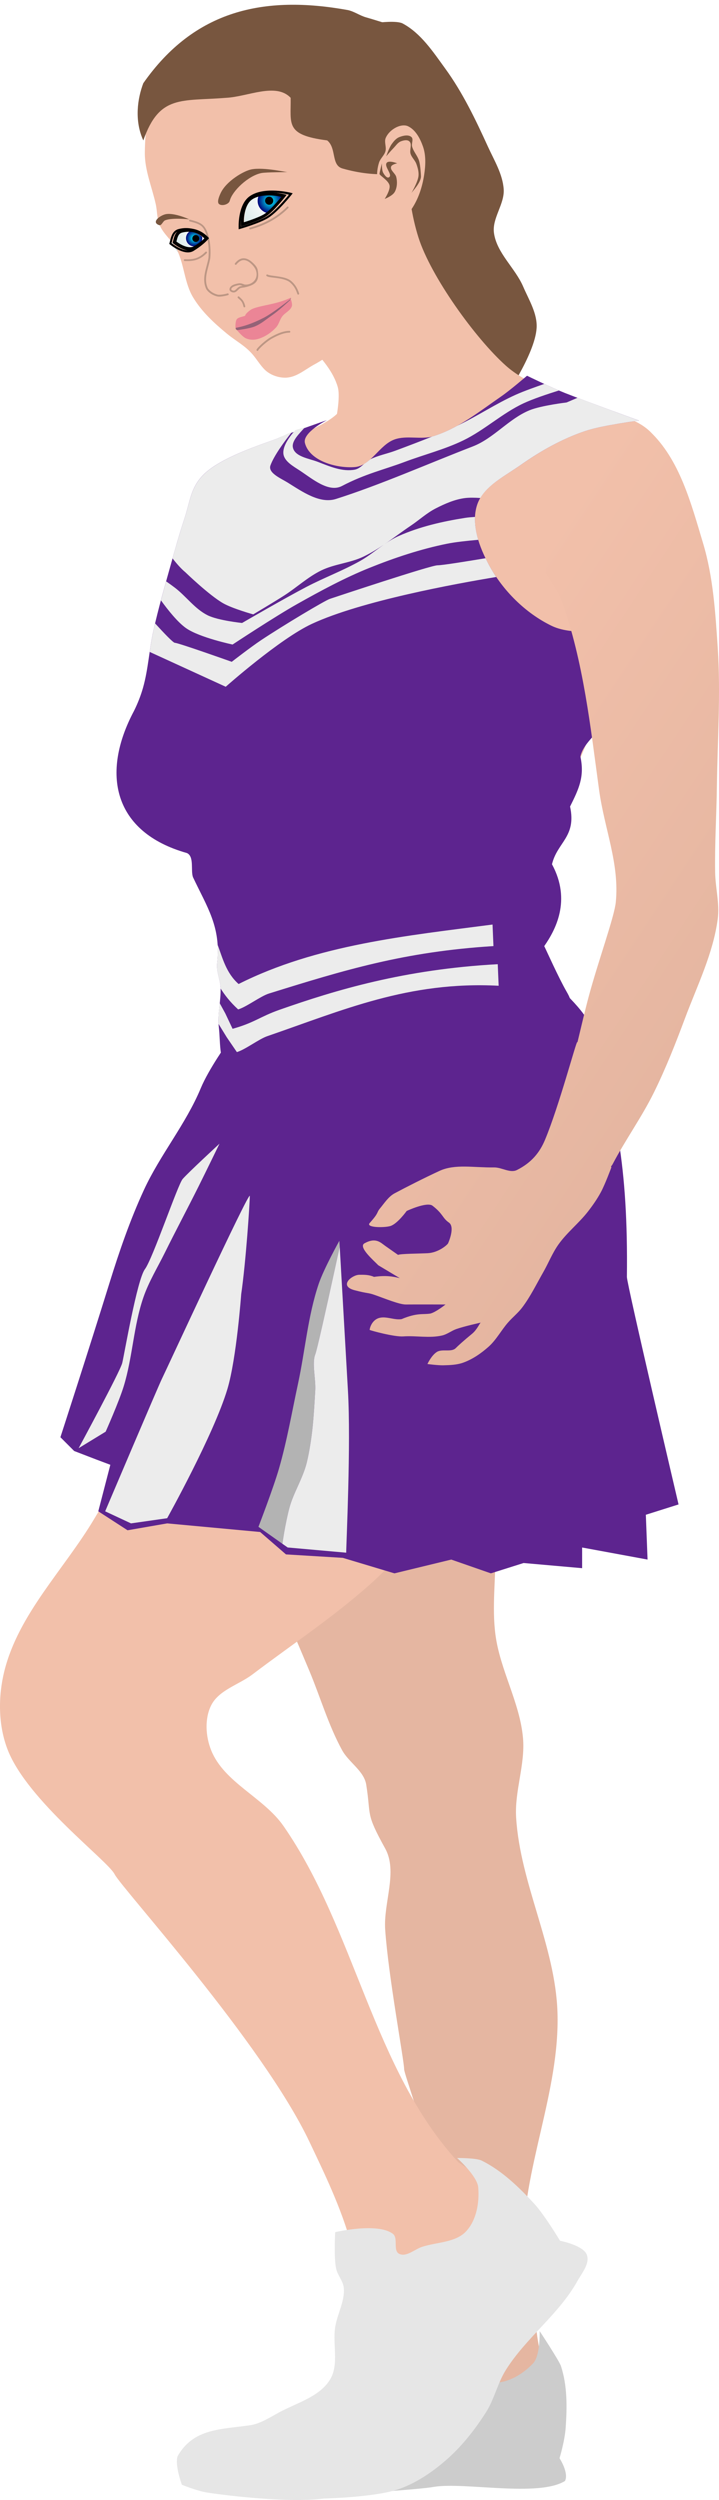 <?xml version="1.0" encoding="UTF-8" standalone="no"?>
<!-- Created with Inkscape (http://www.inkscape.org/) -->

<svg
   xmlns:dc="http://purl.org/dc/elements/1.1/"
   xmlns:cc="http://creativecommons.org/ns#"
   xmlns:rdf="http://www.w3.org/1999/02/22-rdf-syntax-ns#"
   xmlns:svg="http://www.w3.org/2000/svg"
   xmlns="http://www.w3.org/2000/svg"
   xmlns:xlink="http://www.w3.org/1999/xlink"
   xmlns:sodipodi="http://sodipodi.sourceforge.net/DTD/sodipodi-0.dtd"
   xmlns:inkscape="http://www.inkscape.org/namespaces/inkscape"
   width="172.694"
   height="600"
   id="svg2"
   version="1.1"
   inkscape:version="0.47 r22583"
   sodipodi:docname="Cheerleader.svg">
  <defs
     id="defs4">
    <linearGradient
       inkscape:collect="always"
       id="linearGradient5523">
      <stop
         style="stop-color:#f2c0aa;stop-opacity:1;"
         offset="0"
         id="stop5525" />
      <stop
         style="stop-color:#e4b5a0;stop-opacity:1"
         offset="1"
         id="stop5527" />
    </linearGradient>
    <linearGradient
       inkscape:collect="always"
       id="linearGradient4423">
      <stop
         style="stop-color:#cccccc;stop-opacity:1"
         offset="0"
         id="stop4425" />
      <stop
         style="stop-color:#ffffff;stop-opacity:1"
         offset="1"
         id="stop4427" />
    </linearGradient>
    <linearGradient
       id="linearGradient4333"
       inkscape:collect="always">
      <stop
         id="stop4335"
         offset="0"
         style="stop-color:#ffffff;stop-opacity:1" />
      <stop
         id="stop4337"
         offset="1"
         style="stop-color:#d3e6e6;stop-opacity:1" />
    </linearGradient>
    <linearGradient
       inkscape:collect="always"
       id="linearGradient4323">
      <stop
         style="stop-color:#ffffff;stop-opacity:1"
         offset="0"
         id="stop4325" />
      <stop
         style="stop-color:#d3e6e6;stop-opacity:1"
         offset="1"
         id="stop4327" />
    </linearGradient>
    <linearGradient
       id="linearGradient3840">
      <stop
         id="stop3842"
         offset="0"
         style="stop-color:#00ffff;stop-opacity:1" />
      <stop
         id="stop3844"
         offset="1"
         style="stop-color:#00007a;stop-opacity:1" />
    </linearGradient>
    <linearGradient
       id="linearGradient3830">
      <stop
         style="stop-color:#00ffff;stop-opacity:1"
         offset="0"
         id="stop3832" />
      <stop
         style="stop-color:#00007a;stop-opacity:1"
         offset="1"
         id="stop3834" />
    </linearGradient>
    <inkscape:perspective
       sodipodi:type="inkscape:persp3d"
       inkscape:vp_x="0 : 526.18109 : 1"
       inkscape:vp_y="0 : 1000 : 0"
       inkscape:vp_z="744.09448 : 526.18109 : 1"
       inkscape:persp3d-origin="372.04724 : 350.78739 : 1"
       id="perspective10" />
    <inkscape:perspective
       id="perspective2879"
       inkscape:persp3d-origin="0.5 : 0.33333333 : 1"
       inkscape:vp_z="1 : 0.5 : 1"
       inkscape:vp_y="0 : 1000 : 0"
       inkscape:vp_x="0 : 0.5 : 1"
       sodipodi:type="inkscape:persp3d" />
    <inkscape:perspective
       id="perspective2893"
       inkscape:persp3d-origin="0.5 : 0.33333333 : 1"
       inkscape:vp_z="1 : 0.5 : 1"
       inkscape:vp_y="0 : 1000 : 0"
       inkscape:vp_x="0 : 0.5 : 1"
       sodipodi:type="inkscape:persp3d" />
    <inkscape:perspective
       id="perspective2907"
       inkscape:persp3d-origin="0.5 : 0.33333333 : 1"
       inkscape:vp_z="1 : 0.5 : 1"
       inkscape:vp_y="0 : 1000 : 0"
       inkscape:vp_x="0 : 0.5 : 1"
       sodipodi:type="inkscape:persp3d" />
    <filter
       inkscape:collect="always"
       id="filter3846"
       x="-0.219"
       width="1.438"
       y="-0.219"
       height="1.438"
       color-interpolation-filters="sRGB">
      <feGaussianBlur
         inkscape:collect="always"
         stdDeviation="0.645"
         id="feGaussianBlur3848" />
    </filter>
    <filter
       inkscape:collect="always"
       id="filter3850"
       x="-0.255"
       width="1.511"
       y="-0.255"
       height="1.511"
       color-interpolation-filters="sRGB">
      <feGaussianBlur
         inkscape:collect="always"
         stdDeviation="0.645"
         id="feGaussianBlur3852" />
    </filter>
    <filter
       inkscape:collect="always"
       id="filter3858"
       x="-0.252"
       width="1.504"
       y="-0.252"
       height="1.504"
       color-interpolation-filters="sRGB">
      <feGaussianBlur
         inkscape:collect="always"
         stdDeviation="0.141"
         id="feGaussianBlur3860" />
    </filter>
    <filter
       inkscape:collect="always"
       id="filter3862"
       x="-0.252"
       width="1.504"
       y="-0.252"
       height="1.504"
       color-interpolation-filters="sRGB">
      <feGaussianBlur
         inkscape:collect="always"
         stdDeviation="0.141"
         id="feGaussianBlur3864" />
    </filter>
    <filter
       inkscape:collect="always"
       id="filter3907"
       color-interpolation-filters="sRGB">
      <feGaussianBlur
         inkscape:collect="always"
         stdDeviation="0.196"
         id="feGaussianBlur3909" />
    </filter>
    <filter
       inkscape:collect="always"
       id="filter3911"
       color-interpolation-filters="sRGB">
      <feGaussianBlur
         inkscape:collect="always"
         stdDeviation="0.196"
         id="feGaussianBlur3913" />
    </filter>
    <filter
       inkscape:collect="always"
       id="filter4371"
       x="-0.156"
       width="1.312"
       y="-0.156"
       height="1.312"
       color-interpolation-filters="sRGB">
      <feGaussianBlur
         inkscape:collect="always"
         stdDeviation="0.256"
         id="feGaussianBlur4373" />
    </filter>
    <filter
       inkscape:collect="always"
       id="filter4375"
       x="-0.151"
       width="1.303"
       y="-0.151"
       height="1.303"
       color-interpolation-filters="sRGB">
      <feGaussianBlur
         inkscape:collect="always"
         stdDeviation="0.248"
         id="feGaussianBlur4377" />
    </filter>
    <filter
       inkscape:collect="always"
       id="filter4387"
       color-interpolation-filters="sRGB">
      <feGaussianBlur
         inkscape:collect="always"
         stdDeviation="0.605"
         id="feGaussianBlur4389" />
    </filter>
    <filter
       inkscape:collect="always"
       id="filter4391"
       color-interpolation-filters="sRGB">
      <feGaussianBlur
         inkscape:collect="always"
         stdDeviation="0.711"
         id="feGaussianBlur4393" />
    </filter>
    <filter
       inkscape:collect="always"
       id="filter4411"
       x="-0.096"
       width="1.192"
       y="-0.142"
       height="1.284"
       color-interpolation-filters="sRGB">
      <feGaussianBlur
         inkscape:collect="always"
         stdDeviation="0.808"
         id="feGaussianBlur4413" />
    </filter>
    <radialGradient
       inkscape:collect="always"
       xlink:href="#linearGradient4423"
       id="radialGradient4429"
       cx="627.307"
       cy="663.662"
       fx="627.307"
       fy="663.662"
       r="86.916"
       gradientTransform="matrix(0.544,-1.846,1.542,0.454,-553.973,1463.235)"
       gradientUnits="userSpaceOnUse" />
    <filter
       inkscape:collect="always"
       id="filter4598"
       x="-0.086"
       width="1.173"
       y="-0.127"
       height="1.255"
       color-interpolation-filters="sRGB">
      <feGaussianBlur
         inkscape:collect="always"
         stdDeviation="0.69"
         id="feGaussianBlur4600" />
    </filter>
    <filter
       inkscape:collect="always"
       id="filter4634"
       color-interpolation-filters="sRGB">
      <feGaussianBlur
         inkscape:collect="always"
         stdDeviation="0.437"
         id="feGaussianBlur4636" />
    </filter>
    <filter
       inkscape:collect="always"
       id="filter4650"
       x="-0.078"
       width="1.156"
       y="-0.133"
       height="1.266"
       color-interpolation-filters="sRGB">
      <feGaussianBlur
         inkscape:collect="always"
         stdDeviation="0.454"
         id="feGaussianBlur4652" />
    </filter>
    <filter
       inkscape:collect="always"
       id="filter4658"
       x="-0.185"
       width="1.369"
       y="-0.316"
       height="1.631"
       color-interpolation-filters="sRGB">
      <feGaussianBlur
         inkscape:collect="always"
         stdDeviation="1.078"
         id="feGaussianBlur4660" />
    </filter>
    <filter
       inkscape:collect="always"
       id="filter4738"
       color-interpolation-filters="sRGB">
      <feGaussianBlur
         inkscape:collect="always"
         stdDeviation="0.825"
         id="feGaussianBlur4740" />
    </filter>
    <filter
       inkscape:collect="always"
       id="filter4742"
       color-interpolation-filters="sRGB">
      <feGaussianBlur
         inkscape:collect="always"
         stdDeviation="0.825"
         id="feGaussianBlur4744" />
    </filter>
    <filter
       inkscape:collect="always"
       id="filter4828"
       color-interpolation-filters="sRGB">
      <feGaussianBlur
         inkscape:collect="always"
         stdDeviation="0.148"
         id="feGaussianBlur4830" />
    </filter>
    <filter
       inkscape:collect="always"
       id="filter4832"
       color-interpolation-filters="sRGB">
      <feGaussianBlur
         inkscape:collect="always"
         stdDeviation="0.148"
         id="feGaussianBlur4834" />
    </filter>
    <radialGradient
       inkscape:collect="always"
       xlink:href="#linearGradient4323"
       id="radialGradient4836"
       gradientUnits="userSpaceOnUse"
       cx="644.464"
       cy="114.862"
       fx="644.464"
       fy="114.862"
       r="10.536" />
    <radialGradient
       inkscape:collect="always"
       xlink:href="#linearGradient4333"
       id="radialGradient4838"
       gradientUnits="userSpaceOnUse"
       cx="673.393"
       cy="101.291"
       fx="673.393"
       fy="101.291"
       r="13.929" />
    <radialGradient
       inkscape:collect="always"
       xlink:href="#linearGradient3840"
       id="radialGradient4840"
       gradientUnits="userSpaceOnUse"
       cx="673.393"
       cy="101.556"
       fx="673.393"
       fy="101.556"
       r="3.536" />
    <radialGradient
       inkscape:collect="always"
       xlink:href="#linearGradient3830"
       id="radialGradient4842"
       gradientUnits="userSpaceOnUse"
       cx="644.351"
       cy="115.193"
       fx="644.351"
       fy="115.193"
       r="3.03" />
    <filter
       inkscape:collect="always"
       id="filter4870"
       color-interpolation-filters="sRGB">
      <feGaussianBlur
         inkscape:collect="always"
         stdDeviation="0.289"
         id="feGaussianBlur4872" />
    </filter>
    <filter
       inkscape:collect="always"
       id="filter4874"
       color-interpolation-filters="sRGB">
      <feGaussianBlur
         inkscape:collect="always"
         stdDeviation="0.326"
         id="feGaussianBlur4876" />
    </filter>
    <filter
       inkscape:collect="always"
       id="filter5214"
       color-interpolation-filters="sRGB">
      <feGaussianBlur
         inkscape:collect="always"
         stdDeviation="0.135"
         id="feGaussianBlur5216" />
    </filter>
    <filter
       inkscape:collect="always"
       id="filter5218"
       color-interpolation-filters="sRGB">
      <feGaussianBlur
         inkscape:collect="always"
         stdDeviation="0.135"
         id="feGaussianBlur5220" />
    </filter>
    <filter
       inkscape:collect="always"
       id="filter5222"
       color-interpolation-filters="sRGB">
      <feGaussianBlur
         inkscape:collect="always"
         stdDeviation="0.135"
         id="feGaussianBlur5224" />
    </filter>
    <filter
       inkscape:collect="always"
       id="filter5226"
       color-interpolation-filters="sRGB">
      <feGaussianBlur
         inkscape:collect="always"
         stdDeviation="0.135"
         id="feGaussianBlur5228" />
    </filter>
    <filter
       inkscape:collect="always"
       id="filter5230"
       x="-0.102"
       width="1.204"
       y="-0.071"
       height="1.142"
       color-interpolation-filters="sRGB">
      <feGaussianBlur
         inkscape:collect="always"
         stdDeviation="0.135"
         id="feGaussianBlur5232" />
    </filter>
    <filter
       inkscape:collect="always"
       id="filter5234"
       color-interpolation-filters="sRGB">
      <feGaussianBlur
         inkscape:collect="always"
         stdDeviation="0.135"
         id="feGaussianBlur5236" />
    </filter>
    <filter
       inkscape:collect="always"
       id="filter5238"
       color-interpolation-filters="sRGB">
      <feGaussianBlur
         inkscape:collect="always"
         stdDeviation="0.135"
         id="feGaussianBlur5240" />
    </filter>
    <linearGradient
       inkscape:collect="always"
       xlink:href="#linearGradient5523"
       id="linearGradient5529"
       x1="738.603"
       y1="314.693"
       x2="890.841"
       y2="415.708"
       gradientUnits="userSpaceOnUse" />
    <filter
       inkscape:collect="always"
       id="filter5692"
       x="-0.209"
       width="1.418"
       y="-0.15"
       height="1.3"
       color-interpolation-filters="sRGB">
      <feGaussianBlur
         inkscape:collect="always"
         stdDeviation="0.373"
         id="feGaussianBlur5694" />
    </filter>
    <radialGradient
       inkscape:collect="always"
       xlink:href="#linearGradient4323"
       id="radialGradient5795"
       gradientUnits="userSpaceOnUse"
       cx="644.464"
       cy="114.862"
       fx="644.464"
       fy="114.862"
       r="10.536" />
    <radialGradient
       inkscape:collect="always"
       xlink:href="#linearGradient4333"
       id="radialGradient5797"
       gradientUnits="userSpaceOnUse"
       cx="673.393"
       cy="101.291"
       fx="673.393"
       fy="101.291"
       r="13.929" />
    <radialGradient
       inkscape:collect="always"
       xlink:href="#linearGradient3840"
       id="radialGradient5799"
       gradientUnits="userSpaceOnUse"
       cx="673.393"
       cy="101.556"
       fx="673.393"
       fy="101.556"
       r="3.536" />
    <radialGradient
       inkscape:collect="always"
       xlink:href="#linearGradient3830"
       id="radialGradient5801"
       gradientUnits="userSpaceOnUse"
       cx="644.351"
       cy="115.193"
       fx="644.351"
       fy="115.193"
       r="3.03" />
    <radialGradient
       inkscape:collect="always"
       xlink:href="#linearGradient4423"
       id="radialGradient5862"
       gradientUnits="userSpaceOnUse"
       gradientTransform="matrix(0.544,-1.846,1.542,0.454,-553.973,1463.235)"
       cx="627.307"
       cy="663.662"
       fx="627.307"
       fy="663.662"
       r="86.916" />
    <radialGradient
       inkscape:collect="always"
       xlink:href="#linearGradient4323"
       id="radialGradient5864"
       gradientUnits="userSpaceOnUse"
       cx="644.464"
       cy="114.862"
       fx="644.464"
       fy="114.862"
       r="10.536" />
    <radialGradient
       inkscape:collect="always"
       xlink:href="#linearGradient4333"
       id="radialGradient5866"
       gradientUnits="userSpaceOnUse"
       cx="673.393"
       cy="101.291"
       fx="673.393"
       fy="101.291"
       r="13.929" />
    <radialGradient
       inkscape:collect="always"
       xlink:href="#linearGradient3840"
       id="radialGradient5868"
       gradientUnits="userSpaceOnUse"
       cx="673.393"
       cy="101.556"
       fx="673.393"
       fy="101.556"
       r="3.536" />
    <radialGradient
       inkscape:collect="always"
       xlink:href="#linearGradient3830"
       id="radialGradient5870"
       gradientUnits="userSpaceOnUse"
       cx="644.351"
       cy="115.193"
       fx="644.351"
       fy="115.193"
       r="3.03" />
    <linearGradient
       inkscape:collect="always"
       xlink:href="#linearGradient5523"
       id="linearGradient5872"
       gradientUnits="userSpaceOnUse"
       x1="738.603"
       y1="314.693"
       x2="890.841"
       y2="415.708" />
    <linearGradient
       inkscape:collect="always"
       xlink:href="#linearGradient5523"
       id="linearGradient5875"
       gradientUnits="userSpaceOnUse"
       x1="738.603"
       y1="314.693"
       x2="890.841"
       y2="415.708"
       gradientTransform="matrix(0.579,0,0,0.579,236.595,442.919)" />
    <radialGradient
       inkscape:collect="always"
       xlink:href="#linearGradient4423"
       id="radialGradient5933"
       gradientUnits="userSpaceOnUse"
       gradientTransform="matrix(0.315,-1.069,0.894,0.263,-84.353,1290.652)"
       cx="627.307"
       cy="663.662"
       fx="627.307"
       fy="663.662"
       r="86.916" />
    <linearGradient
       inkscape:collect="always"
       xlink:href="#linearGradient5523"
       id="linearGradient3023"
       gradientUnits="userSpaceOnUse"
       gradientTransform="matrix(0.579,0,0,0.579,236.595,442.919)"
       x1="738.603"
       y1="314.693"
       x2="890.841"
       y2="415.708" />
    <radialGradient
       inkscape:collect="always"
       xlink:href="#linearGradient4423"
       id="radialGradient3038"
       gradientUnits="userSpaceOnUse"
       gradientTransform="matrix(0.315,-1.069,0.894,0.263,-84.353,1290.652)"
       cx="627.307"
       cy="663.662"
       fx="627.307"
       fy="663.662"
       r="86.916" />
    <radialGradient
       inkscape:collect="always"
       xlink:href="#linearGradient4323"
       id="radialGradient3091"
       gradientUnits="userSpaceOnUse"
       cx="644.464"
       cy="114.862"
       fx="644.464"
       fy="114.862"
       r="10.536" />
    <radialGradient
       inkscape:collect="always"
       xlink:href="#linearGradient4333"
       id="radialGradient3093"
       gradientUnits="userSpaceOnUse"
       cx="673.393"
       cy="101.291"
       fx="673.393"
       fy="101.291"
       r="13.929" />
    <radialGradient
       inkscape:collect="always"
       xlink:href="#linearGradient3840"
       id="radialGradient3095"
       gradientUnits="userSpaceOnUse"
       cx="673.393"
       cy="101.556"
       fx="673.393"
       fy="101.556"
       r="3.536" />
    <radialGradient
       inkscape:collect="always"
       xlink:href="#linearGradient3830"
       id="radialGradient3097"
       gradientUnits="userSpaceOnUse"
       cx="644.351"
       cy="115.193"
       fx="644.351"
       fy="115.193"
       r="3.03" />
    <radialGradient
       inkscape:collect="always"
       xlink:href="#linearGradient4323"
       id="radialGradient3139"
       gradientUnits="userSpaceOnUse"
       cx="644.464"
       cy="114.862"
       fx="644.464"
       fy="114.862"
       r="10.536" />
    <radialGradient
       inkscape:collect="always"
       xlink:href="#linearGradient4333"
       id="radialGradient3141"
       gradientUnits="userSpaceOnUse"
       cx="673.393"
       cy="101.291"
       fx="673.393"
       fy="101.291"
       r="13.929" />
    <radialGradient
       inkscape:collect="always"
       xlink:href="#linearGradient3840"
       id="radialGradient3143"
       gradientUnits="userSpaceOnUse"
       cx="673.393"
       cy="101.556"
       fx="673.393"
       fy="101.556"
       r="3.536" />
    <radialGradient
       inkscape:collect="always"
       xlink:href="#linearGradient3830"
       id="radialGradient3145"
       gradientUnits="userSpaceOnUse"
       cx="644.351"
       cy="115.193"
       fx="644.351"
       fy="115.193"
       r="3.03" />
    <radialGradient
       inkscape:collect="always"
       xlink:href="#linearGradient4323"
       id="radialGradient3185"
       gradientUnits="userSpaceOnUse"
       cx="644.464"
       cy="114.862"
       fx="644.464"
       fy="114.862"
       r="10.536" />
    <radialGradient
       inkscape:collect="always"
       xlink:href="#linearGradient4333"
       id="radialGradient3187"
       gradientUnits="userSpaceOnUse"
       cx="673.393"
       cy="101.291"
       fx="673.393"
       fy="101.291"
       r="13.929" />
    <radialGradient
       inkscape:collect="always"
       xlink:href="#linearGradient3840"
       id="radialGradient3189"
       gradientUnits="userSpaceOnUse"
       cx="673.393"
       cy="101.556"
       fx="673.393"
       fy="101.556"
       r="3.536" />
    <radialGradient
       inkscape:collect="always"
       xlink:href="#linearGradient3830"
       id="radialGradient3191"
       gradientUnits="userSpaceOnUse"
       cx="644.351"
       cy="115.193"
       fx="644.351"
       fy="115.193"
       r="3.03" />
    <radialGradient
       inkscape:collect="always"
       xlink:href="#linearGradient4323"
       id="radialGradient3229"
       gradientUnits="userSpaceOnUse"
       cx="644.464"
       cy="114.862"
       fx="644.464"
       fy="114.862"
       r="10.536" />
    <radialGradient
       inkscape:collect="always"
       xlink:href="#linearGradient4333"
       id="radialGradient3231"
       gradientUnits="userSpaceOnUse"
       cx="673.393"
       cy="101.291"
       fx="673.393"
       fy="101.291"
       r="13.929" />
    <radialGradient
       inkscape:collect="always"
       xlink:href="#linearGradient3840"
       id="radialGradient3233"
       gradientUnits="userSpaceOnUse"
       cx="673.393"
       cy="101.556"
       fx="673.393"
       fy="101.556"
       r="3.536" />
    <radialGradient
       inkscape:collect="always"
       xlink:href="#linearGradient3830"
       id="radialGradient3235"
       gradientUnits="userSpaceOnUse"
       cx="644.351"
       cy="115.193"
       fx="644.351"
       fy="115.193"
       r="3.03" />
  </defs>
  <sodipodi:namedview
     id="base"
     pagecolor="#ffffff"
     bordercolor="#666666"
     borderopacity="1.0"
     inkscape:pageopacity="0.0"
     inkscape:pageshadow="2"
     inkscape:zoom="0.98994949"
     inkscape:cx="186.28377"
     inkscape:cy="258.91821"
     inkscape:document-units="px"
     inkscape:current-layer="layer1"
     showgrid="false"
     showborder="true"
     inkscape:showpageshadow="false"
     inkscape:window-width="1280"
     inkscape:window-height="904"
     inkscape:window-x="-4"
     inkscape:window-y="-4"
     inkscape:window-maximized="1"
     inkscape:snap-global="false" />
  <g
     inkscape:label="Layer 1"
     inkscape:groupmode="layer"
     id="layer1"
     transform="translate(-562.457,-452.952)">
    <g
       id="g3920">
      <path
         sodipodi:nodetypes="csssssssscscssssssssscc"
         id="path3743"
         d="m 680.629,798.108 c 0,0 0.69,17.929 0.828,26.899 0.104,6.758 -0.878,13.576 0,20.277 1.113,8.493 5.878,16.296 6.621,24.829 0.553,6.345 -2.045,12.679 -1.655,19.036 0.976,15.905 9.419,30.835 9.932,46.762 0.614,19.088 -8.438,37.596 -8.277,56.694 0.058,6.848 2.439,13.484 3.311,20.277 1.264,9.852 3.914,11.985 4.552,18.208 1.815,17.714 -14.631,10.156 -26.899,8.69 -7.479,0.158 -18.636,4.367 -20.277,4.552 -5.787,0.654 -30.133,1.765 -22.76,-5.794 1.556,-2.228 8.195,-1.171 10.759,-2.069 6.189,-2.167 10.203,-2.671 15.725,-6.207 7.511,-4.81 14.662,-12.075 16.967,-20.691 5.239,-19.585 -9.932,-57.935 -9.932,-60.005 0,-2.069 -3.792,-22.27 -4.552,-33.52 -0.437,-6.468 3.081,-13.875 0,-19.45 -4.811,-8.705 -3.322,-7.592 -4.552,-15.312 -0.528,-3.316 -4.175,-5.323 -5.794,-8.277 -3.299,-6.021 -5.212,-12.703 -7.863,-19.036 -1.909,-4.561 -5.794,-13.656 -5.794,-13.656 l 49.659,-42.21 z"
         style="fill:#e5b6a1;fill-opacity:1;stroke:none" />
      <path
         transform="matrix(0.579,0,0,0.579,236.595,442.919)"
         sodipodi:nodetypes="cccscssssssscssssssssssc"
         id="path3733"
         d="m 728.812,102.656 4.062,2.188 1,27.281 c 0,0 14.141,37.35 15.656,39.875 1.515,2.525 21.719,11.625 21.719,11.625 0,0 13.469,-19.182 14.156,-30.312 0.371,-6 -3.185,-11.634 -5.562,-17.156 -3.336,-7.75 -10.942,-13.865 -12.125,-22.219 -0.871,-6.148 4.457,-11.992 4.031,-18.188 -0.431,-6.274 -3.952,-11.966 -6.562,-17.688 C 760.09,66.891 754.723,55.679 747.5,45.75 742.459,38.82 737.404,31.099 729.844,27.062 c -2.432,-1.299 -9.924,-0.365 -9.924,-0.365 1.21,1.525 4.21,2.025 5.205,3.677 1.401,2.326 2.59,4.804 3.656,7.406 1.067,2.602 2.007,5.345 2.844,8.25 1.18,4.096 2.28,8.176 3.156,12.25 0.876,4.074 1.518,8.139 1.844,12.188 0.163,2.024 0.24,4.046 0.219,6.062 -0.021,2.017 -0.139,4.022 -0.375,6.031 -0.236,2.009 -0.581,4.03 -1.062,6.031 -0.482,2.001 -1.086,3.977 -1.844,5.969 -0.491,1.291 -1.283,2.757 -2.219,4.281 -0.757,1.232 -1.655,2.521 -2.531,3.812 z"
         style="fill:#78563f;fill-opacity:1;stroke:none;" />
      <path
         sodipodi:nodetypes="cscssssssccsscssssssccsscssscsscccssscssss"
         id="path2913"
         d="m 700.893,704.154 c 3.771,8.477 3.434,6.529 8.727,28.171 5.322,21.764 5.889,40.299 -16.982,63.711 -4.188,3.697 -9.768,5.562 -14.086,9.107 -10.104,8.294 -17.532,19.451 -27.302,28.135 -8.826,7.845 -18.721,14.398 -28.135,21.527 -3.299,2.498 -8.089,3.74 -9.94,7.441 -1.604,3.208 -1.334,7.443 0,10.772 3.121,7.789 12.596,11.303 17.381,18.195 17.309,24.935 21.436,58.374 41.998,80.701 13.655,9.303 23.42,9.266 18.418,31.042 -2.513,7.388 -11.578,10.532 -16.548,16.548 -6.579,7.964 -8.343,9.168 -13.253,17.381 -7.941,13.282 -61.42,8.711 -35.576,-1.648 17.527,-3.498 18.679,-6.426 21.509,-15.733 5.885,-19.357 -3.19,-37.488 -10.343,-52.553 -11.272,-23.739 -45.104,-60.84 -46.76,-64.151 -1.655,-3.311 -20.827,-17.597 -25.655,-29.782 -2.339,-5.905 -2.374,-12.885 -0.833,-19.046 3.422,-13.678 14.293,-24.307 21.527,-36.409 18.776,-31.41 30.186,-46.705 60.416,-68.708 -9.412,7.263 -24.111,18.548 -34.519,31.529 0,0 -0.217,-30.04 2.753,-42.381 1.906,-7.921 6.992,-16.706 6.414,-24.527 -1.295,-17.517 -4.856,-47.604 -7.219,-55.533 -21.893,-3.458 -26.981,-20.041 -16.656,-34.898 7.588,-10.921 11.008,-25.824 11.116,-39.794 0.051,-6.547 2.613,-15.549 8.491,-18.431 8.218,-4.029 22.701,-7.936 27.556,-12.529 0,0 0.781,-4.351 0.199,-6.409 -1.056,-3.737 -3.854,-6.831 -6.409,-9.722 -4.413,-4.993 -19.633,-13.579 -13.796,-18.322 l 33.603,-27.302 c 0.551,-0.448 1.01,-0.68 1.376,-0.706 2.562,-0.186 1.19,9.355 4.599,20.114 2.964,9.355 13.667,24.22 20.984,30.76 4.898,4.379 11.596,6.196 17.58,8.908 5.553,2.516 12.521,2.651 16.964,6.826 4.443,4.174 7.979,18.296 5.622,29.296 -5.348,24.949 -16.103,34.59 -19.126,41.802 -3.819,9.111 -15.496,34.363 -14.015,50.984 0.814,9.14 6.15,17.16 9.921,25.636 z"
         style="fill:#f2c0aa;fill-opacity:1;stroke:none" />
      <path
         sodipodi:nodetypes="cccc"
         id="path3747"
         d="m 630.142,641.682 c -2.19,7.459 -12.012,15.71 -16.798,16.323 -0.354,0.604 -0.326,0.708 0.293,1.118 6.206,-1.261 15.07,-10.566 16.505,-17.441 z"
         style="fill:#d3a894;fill-opacity:1;stroke:none" />
      <path
         transform="matrix(0.5,0,0,0.58,281.317,442.365)"
         d="m 641.429,343.076 c 0,5.523 -4.077,10 -9.107,10 -5.03,0 -9.107,-4.477 -9.107,-10 0,-5.523 4.077,-10 9.107,-10 5.03,0 9.107,4.477 9.107,10 z"
         sodipodi:ry="10"
         sodipodi:rx="9.1071424"
         sodipodi:cy="343.07648"
         sodipodi:cx="632.32141"
         id="path3749"
         style="fill:#e19696;fill-opacity:1;fill-rule:nonzero;stroke:none;filter:url(#filter4391)"
         sodipodi:type="arc" />
      <path
         transform="matrix(0.624,0,0,0.641,251.062,411.253)"
         sodipodi:type="arc"
         style="fill:#e19696;fill-opacity:1;fill-rule:nonzero;stroke:none;filter:url(#filter4387)"
         id="path3771"
         sodipodi:cx="632.32141"
         sodipodi:cy="343.07648"
         sodipodi:rx="9.1071424"
         sodipodi:ry="10"
         d="m 641.429,343.076 c 0,5.523 -4.077,10 -9.107,10 -5.03,0 -9.107,-4.477 -9.107,-10 0,-5.523 4.077,-10 9.107,-10 5.03,0 9.107,4.477 9.107,10 z" />
      <path
         sodipodi:nodetypes="cscsc"
         id="path3775"
         d="m 628.487,634.026 c 3.187,20.655 24.966,25.939 39.313,14.07 6.95,-5.75 8.692,-18.963 9.104,-30.002 2.289,11.733 -1.187,25.918 -7.656,31.244 -15.684,12.911 -35.705,8.183 -40.762,-15.312 z"
         style="fill:#d3a894;fill-opacity:1;stroke:none" />
      <path
         transform="matrix(0.579,0,0,0.579,236.595,442.919)"
         d="m 655,114.862 c 0,5.819 -4.717,10.536 -10.536,10.536 -5.819,0 -10.536,-4.717 -10.536,-10.536 0,-5.819 4.717,-10.536 10.536,-10.536 5.819,0 10.536,4.717 10.536,10.536 z"
         sodipodi:ry="10.535714"
         sodipodi:rx="10.535714"
         sodipodi:cy="114.86218"
         sodipodi:cx="644.46429"
         id="path3815"
         style="fill:url(#radialGradient3229);fill-opacity:1;fill-rule:nonzero;stroke:none;"
         sodipodi:type="arc" />
      <path
         transform="matrix(0.579,0,0,0.579,236.595,442.919)"
         d="m 687.321,101.291 c 0,7.693 -6.236,13.929 -13.929,13.929 -7.693,0 -13.929,-6.236 -13.929,-13.929 0,-7.693 6.236,-13.929 13.929,-13.929 7.693,0 13.929,6.236 13.929,13.929 z"
         sodipodi:ry="13.928572"
         sodipodi:rx="13.928572"
         sodipodi:cy="101.29075"
         sodipodi:cx="673.39288"
         id="path3813"
         style="fill:url(#radialGradient3231);fill-opacity:1;fill-rule:nonzero;stroke:none;"
         sodipodi:type="arc" />
      <path
         transform="matrix(0.848,0,0,0.848,56.302,415.041)"
         d="m 676.928,101.556 c 0,1.953 -1.583,3.536 -3.536,3.536 -1.953,0 -3.536,-1.583 -3.536,-3.536 0,-1.953 1.583,-3.536 3.536,-3.536 1.953,0 3.536,1.583 3.536,3.536 z"
         sodipodi:ry="3.5355339"
         sodipodi:rx="3.5355339"
         sodipodi:cy="101.5561"
         sodipodi:cx="673.39294"
         id="path3702"
         style="fill:url(#radialGradient3233);fill-opacity:1;fill-rule:nonzero;stroke:none;"
         sodipodi:type="arc" />
      <path
         transform="matrix(0.643,0,0,0.643,194.764,436.056)"
         d="m 647.382,115.193 c 0,1.674 -1.357,3.03 -3.03,3.03 -1.674,0 -3.03,-1.357 -3.03,-3.03 0,-1.674 1.357,-3.03 3.03,-3.03 1.674,0 3.03,1.357 3.03,3.03 z"
         sodipodi:ry="3.0304577"
         sodipodi:rx="3.0304577"
         sodipodi:cy="115.19315"
         sodipodi:cx="644.35107"
         id="path3716"
         style="fill:url(#radialGradient3235);fill-opacity:1;fill-rule:nonzero;stroke:none;"
         sodipodi:type="arc" />
      <path
         transform="matrix(1.458,0,0,1.458,-354.241,353.51)"
         d="m 673.75,101.246 c 0,0.37 -0.3,0.67 -0.67,0.67 -0.37,0 -0.67,-0.3 -0.67,-0.67 0,-0.37 0.3,-0.67 0.67,-0.67 0.37,0 0.67,0.3 0.67,0.67 z"
         sodipodi:ry="0.66964287"
         sodipodi:rx="0.66964287"
         sodipodi:cy="101.24611"
         sodipodi:cx="673.08038"
         id="path3854"
         style="fill:#000000;fill-opacity:1;fill-rule:nonzero;stroke:none;"
         sodipodi:type="arc" />
      <path
         sodipodi:type="arc"
         style="fill:#000000;fill-opacity:1;fill-rule:nonzero;stroke:none;"
         id="path3856"
         sodipodi:cx="673.08038"
         sodipodi:cy="101.24611"
         sodipodi:rx="0.66964287"
         sodipodi:ry="0.66964287"
         d="m 673.75,101.246 c 0,0.37 -0.3,0.67 -0.67,0.67 -0.37,0 -0.67,-0.3 -0.67,-0.67 0,-0.37 0.3,-0.67 0.67,-0.67 0.37,0 0.67,0.3 0.67,0.67 z"
         transform="matrix(1.244,0,0,1.244,-227.825,384.241)" />
      <path
         sodipodi:nodetypes="csssssssssssccssssscccscscccscsc"
         id="path2919"
         d="m 633.887,455.339 c -6.319,-0.024 -12.872,1.044 -18.503,3.838 -5.631,2.794 -10.856,7.169 -14.049,12.583 -3.102,5.258 -4.04,11.747 -4.092,17.851 -0.036,4.237 1.738,8.299 2.643,12.438 0.331,1.514 0.273,3.403 0.869,4.834 0.977,2.348 3.157,3.843 4.255,6.138 1.71,3.576 1.77,7.858 3.802,11.261 2.052,3.437 5.09,6.241 8.183,8.781 2.217,1.821 4.285,2.804 6.156,4.979 0.969,1.126 1.849,2.622 2.915,3.657 1.241,1.205 3.104,1.891 4.834,1.901 2.609,0.016 4.602,-1.806 6.88,-3.078 8.121,-4.346 14.385,-12.388 18.141,-20.621 1.095,-3.285 -1.466,-7.191 -0.145,-10.392 1.119,-2.71 4.661,-6.765 5.703,-9.505 3.216,-8.454 1.472,-17.054 -1.032,-25.745 -1.776,-6.164 -4.299,-10.995 -9.36,-14.937 -4.321,-3.366 -10.475,-3.821 -15.95,-3.965 -0.419,-0.011 -0.828,-0.017 -1.249,-0.018 z m -7.097,44.248 c 2.139,-0.082 3.232,0.563 3.232,0.563 0,0 -1.699,2.964 -3.522,4.09 -1.63,1.007 -5.413,2.046 -5.413,2.046 0,0 -0.18,-4.189 2.064,-5.703 1.022,-0.69 2.356,-0.947 3.639,-0.996 z m -19.408,8.926 c 1.772,-0.06 3.205,0.754 4.164,1.774 -0.521,0.623 -1.301,1.292 -2.661,2.082 -1.356,0.788 -3.478,-0.5 -4.363,-1.195 0.253,-0.822 0.403,-2.156 1.593,-2.462 0.444,-0.114 0.859,-0.185 1.267,-0.199 z"
         style="fill:#f2c0aa;fill-opacity:1;stroke:none;" />
      <path
         transform="matrix(0.579,0,0,0.579,236.595,442.919)"
         sodipodi:nodetypes="csssssscsccccccsc"
         id="path3728"
         d="m 734.701,83.825 c 0.236,-2.009 3.889,-3.762 3.911,-5.779 0.021,-2.017 -0.056,-4.038 -0.219,-6.062 -0.325,-4.048 -0.968,-8.113 -1.844,-12.188 -0.876,-4.074 -1.976,-8.154 -3.156,-12.25 -0.837,-2.905 -1.777,-5.648 -2.844,-8.25 -1.067,-2.602 -2.255,-5.08 -3.656,-7.406 -0.996,-1.653 -2.228,-3.162 -3.438,-4.688 0,0 -6.49,-2.037 -8.768,-2.671 -2.625,-0.732 -4.93,-2.457 -7.594,-3.031 -34.808,-6.286 -63.608,0.004 -84.844,30.312 -2.399,6.306 -3.785,15.502 0.005,23.729 6.686,-19.113 15.81,-16.159 34.339,-17.666 8.917,-0.419 20.642,-6.481 26.781,0 0.184,10.926 -2.405,15.386 15.156,17.656 3.976,3.246 1.552,10.259 6.315,11.631 13.683,3.94 28.18,3.126 29.855,-3.337 z"
         style="fill:#78563f;fill-opacity:1;stroke:none;" />
      <path
         sodipodi:nodetypes="cssssssssssss"
         id="path3737"
         d="m 656.136,507.901 c 2.381,0.285 3.943,-2.902 5.267,-4.901 1.576,-2.379 2.491,-5.226 2.926,-8.047 0.35,-2.267 0.474,-4.714 -0.293,-6.877 -0.67,-1.889 -1.769,-3.979 -3.585,-4.828 -0.774,-0.362 -1.776,-0.193 -2.56,0.146 -1.172,0.506 -2.262,1.467 -2.78,2.634 -0.435,0.981 0.213,2.184 -0.073,3.219 -0.276,1 -1.216,1.72 -1.536,2.707 -0.409,1.26 -0.554,2.63 -0.439,3.95 0.143,1.645 1.245,3.11 1.39,4.755 0.118,1.344 -0.756,2.712 -0.439,4.024 0.302,1.249 0.846,3.066 2.121,3.219 z"
         style="fill:#f2c0aa;fill-opacity:1;stroke:none;" />
      <path
         transform="matrix(0.579,0,0,0.579,236.595,442.919)"
         sodipodi:nodetypes="csscssscsssc"
         id="path3739"
         d="m 722.385,99.788 c 0,0 2.379,-3.618 2.02,-5.556 -0.386,-2.083 -4.167,-4.167 -4.167,-4.798 0,-0.631 1.01,-4.419 1.01,-4.419 0,0 -0.143,2.77 0.505,3.914 0.502,0.887 1.517,2.404 2.399,1.894 1.768,-1.021 -2.264,-4.556 -0.884,-6.061 0.969,-1.056 4.293,0.253 4.293,0.253 0,0 -2.239,0.472 -2.525,1.389 -0.476,1.527 1.763,2.74 2.147,4.293 0.494,2.003 0.373,4.386 -0.631,6.187 -0.928,1.664 -4.167,2.904 -4.167,2.904 z"
         style="fill:#78563f;fill-opacity:1;stroke:none;" />
      <path
         transform="matrix(0.579,0,0,0.579,236.595,442.919)"
         sodipodi:nodetypes="csssssscssssssc"
         id="path3741"
         d="m 733.371,97.515 c 0.126,-0.505 4.391,-4.647 4.041,-7.45 0,0 -0.176,-4.11 -0.758,-6.061 -0.629,-2.111 -2.338,-3.806 -2.904,-5.935 -0.336,-1.264 0.701,-3.02 -0.253,-3.914 -1.228,-1.152 -3.482,-0.612 -5.051,0 -1.332,0.52 -2.32,1.745 -3.157,2.904 -1.08,1.497 -2.273,5.051 -2.273,5.051 0,0 1.964,-2.326 3.03,-3.409 0.962,-0.976 1.753,-2.281 3.03,-2.778 1.098,-0.427 2.663,-0.792 3.536,0 1.284,1.165 -0.024,3.526 0.505,5.177 0.489,1.526 1.853,2.66 2.399,4.167 0.583,1.607 1.076,3.352 0.884,5.051 -0.293,2.587 -3.03,7.197 -3.03,7.197 z"
         style="fill:#78563f;fill-opacity:1;stroke:none;" />
      <path
         transform="matrix(0.579,0,0,0.579,236.595,442.919)"
         id="path3696"
         d="m 682.062,102.938 a 0.375,0.375 0 0 0 -0.219,0.125 c -4.246,4.262 -9.446,7.019 -15.375,8.625 a 0.376,0.376 0 1 0 0.219,0.719 c 6.03,-1.634 11.34,-4.448 15.688,-8.812 a 0.375,0.375 0 0 0 -0.312,-0.656 z"
         style="font-size:medium;font-style:normal;font-variant:normal;font-weight:normal;font-stretch:normal;text-indent:0;text-align:start;text-decoration:none;line-height:normal;letter-spacing:normal;word-spacing:normal;text-transform:none;direction:ltr;block-progression:tb;writing-mode:lr-tb;text-anchor:start;color:#000000;fill:#bc9684;fill-opacity:1;stroke:none;stroke-width:0.75;marker:none;visibility:visible;display:inline;overflow:visible;enable-background:accumulate;font-family:Bitstream Vera Sans;-inkscape-font-specification:Bitstream Vera Sans" />
      <path
         transform="matrix(0.579,0,0,0.579,236.595,442.919)"
         sodipodi:nodetypes="csssssc"
         id="path3698"
         d="m 682.232,88.677 c 0,0 -9.092,-0.001 -10.985,0.379 -5.465,1.097 -12.124,7.447 -13.132,11.49 -0.373,1.498 -3.189,2.323 -4.419,1.389 -1.04,-0.789 0.08,-3.362 0.631,-4.546 2.34,-5.026 9.619,-9.229 12.753,-9.849 5.277,-1.044 15.279,1.389 15.152,1.136 z"
         style="fill:#78563f;fill-opacity:1;stroke:none;" />
      <path
         transform="matrix(0.524,0,0,0.564,273.474,444.683)"
         id="path3700"
         d="m 676.156,96.562 c -3.19,-0.165 -7.098,0.081 -9.969,2 -2.427,1.622 -3.438,4.586 -3.906,7.062 -0.468,2.477 -0.375,4.562 -0.375,4.562 l 0.031,0.781 0.781,-0.188 c 0,0 1.859,-0.527 4.125,-1.281 2.266,-0.754 4.927,-1.742 6.625,-2.781 1.892,-1.158 4.034,-3.233 5.75,-5.031 1.716,-1.798 3,-3.312 3,-3.312 l 0.625,-0.781 -0.969,-0.25 c 0,0 -2.529,-0.616 -5.719,-0.781 z m -0.062,1.281 c 2.43,0.126 3.617,0.435 4.344,0.594 -0.445,0.521 -0.923,1.083 -2.156,2.375 -1.684,1.765 -3.797,3.82 -5.469,4.844 -1.489,0.912 -4.145,1.883 -6.375,2.625 -1.748,0.581 -2.619,0.809 -3.188,0.969 -0.009,-0.584 -0.067,-1.564 0.281,-3.406 0.438,-2.315 1.416,-4.909 3.375,-6.219 2.457,-1.642 6.128,-1.94 9.188,-1.781 z"
         style="font-size:medium;font-style:normal;font-variant:normal;font-weight:normal;font-stretch:normal;text-indent:0;text-align:start;text-decoration:none;line-height:normal;letter-spacing:normal;word-spacing:normal;text-transform:none;direction:ltr;block-progression:tb;writing-mode:lr-tb;text-anchor:start;color:#000000;fill:#000000;fill-opacity:1;stroke:none;stroke-width:1.279;marker:none;visibility:visible;display:inline;overflow:visible;enable-background:accumulate;font-family:Bitstream Vera Sans;-inkscape-font-specification:Bitstream Vera Sans" />
      <path
         transform="matrix(0.579,0,0,0.579,236.595,442.919)"
         sodipodi:nodetypes="csssssccssccsscsccsccc"
         id="path3706"
         d="m 641.451,108.391 c -0.304,0.104 -0.28,0.641 0.031,0.719 4.829,1.184 5.946,1.955 7.174,6.546 0.71,2.655 0.855,5.794 0.625,8.562 -8.3e-4,0.01 8.4e-4,0.021 0,0.031 -0.366,2.072 -1.099,4.183 -1.5,6.312 -0.403,2.139 -0.457,4.312 0.531,6.5 l 0,0.031 c 0.975,1.585 2.771,2.662 4.531,3.094 0.846,0.208 1.962,0.049 2.906,-0.125 0.945,-0.174 1.719,-0.406 1.719,-0.406 0.382,-0.109 0.16,-0.841 -0.219,-0.719 0,0 -0.72,0.208 -1.625,0.375 -0.905,0.167 -2,0.271 -2.594,0.125 -1.581,-0.388 -3.189,-1.348 -4.031,-2.688 -0.905,-2.005 -0.858,-3.997 -0.469,-6.062 0.389,-2.065 1.122,-4.182 1.5,-6.344 l 0,-0.031 c 0.239,-2.847 0.088,-6.062 -0.656,-8.844 -1.279,-4.781 -2.697,-5.85 -7.705,-7.077 -0.071,-0.022 -0.148,-0.022 -0.219,0 l 0,-5e-5 z"
         style="font-size:medium;font-style:normal;font-variant:normal;font-weight:normal;font-stretch:normal;text-indent:0;text-align:start;text-decoration:none;line-height:normal;letter-spacing:normal;word-spacing:normal;text-transform:none;direction:ltr;block-progression:tb;writing-mode:lr-tb;text-anchor:start;color:#000000;fill:#bc9684;fill-opacity:1;stroke:none;stroke-width:0.75;marker:none;visibility:visible;display:inline;overflow:visible;enable-background:accumulate;font-family:Bitstream Vera Sans;-inkscape-font-specification:Bitstream Vera Sans" />
      <path
         sodipodi:nodetypes="cccssscsssssssscssccccsssssssc"
         transform="matrix(0.579,0,0,0.579,236.595,442.919)"
         id="path3708"
         d="m 663.5,124.406 c -1.993,0.206 -3.281,2.188 -3.281,2.188 -0.151,0.312 0.341,0.675 0.594,0.438 0,0 1.268,-1.719 2.781,-1.875 1.082,-0.112 2.156,0.404 3.125,1.25 0.969,0.846 1.927,1.976 2.281,3.094 1.162,3.662 -1.949,6.167 -4.812,5.75 -0.713,-0.296 -1.488,-0.604 -2.344,-0.469 -0.699,0.111 -1.605,0.291 -2.375,0.656 -0.385,0.182 -0.727,0.418 -1,0.719 -0.273,0.301 -0.464,0.683 -0.469,1.125 -0.005,0.468 0.343,0.811 0.688,1 0.344,0.189 0.708,0.285 1.062,0.281 0.693,-0.007 1.207,-0.47 1.625,-0.875 0.418,-0.405 0.778,-0.794 1.156,-0.938 0.358,-0.136 1.053,-0.229 1.625,-0.281 4.719,-0.999 6.41,-2.624 5.531,-7.281 -0.236,-1.25 -1.402,-2.412 -2.469,-3.344 -1.067,-0.931 -2.355,-1.578 -3.719,-1.438 l 0,-5e-5 z M 661.969,135.5 c 0.462,-0.073 0.977,0.148 1.5,0.344 -0.416,0.056 -0.85,0.091 -1.188,0.219 -0.616,0.233 -1.044,0.712 -1.438,1.094 -0.394,0.382 -0.724,0.652 -1.094,0.656 -0.195,0.002 -0.504,-0.07 -0.719,-0.188 -0.215,-0.118 -0.282,-0.263 -0.281,-0.344 0.003,-0.247 0.072,-0.428 0.25,-0.625 0.178,-0.197 0.455,-0.376 0.781,-0.531 0.654,-0.31 1.525,-0.52 2.188,-0.625 z"
         style="font-size:medium;font-style:normal;font-variant:normal;font-weight:normal;font-stretch:normal;text-indent:0;text-align:start;text-decoration:none;line-height:normal;letter-spacing:normal;word-spacing:normal;text-transform:none;direction:ltr;block-progression:tb;writing-mode:lr-tb;text-anchor:start;color:#000000;fill:#bc9684;fill-opacity:1;stroke:none;stroke-width:0.75;marker:none;visibility:visible;display:inline;overflow:visible;enable-background:accumulate;font-family:Bitstream Vera Sans;-inkscape-font-specification:Bitstream Vera Sans" />
      <path
         id="path3710"
         d="m 607.976,507.788 c -0.622,-0.026 -1.282,0.03 -1.973,0.207 -0.791,0.203 -1.258,0.776 -1.523,1.362 -0.266,0.586 -0.374,1.206 -0.502,1.62 l -0.086,0.259 0.225,0.172 c 0.517,0.404 1.367,0.979 2.32,1.344 0.952,0.365 2.031,0.544 2.943,0.017 1.534,-0.887 2.436,-1.669 3.047,-2.396 l 0.225,-0.259 -0.242,-0.259 c -1.038,-1.1 -2.565,-1.99 -4.432,-2.068 z m -0.017,0.793 c 1.49,0.058 2.683,0.719 3.583,1.569 -0.539,0.576 -1.28,1.189 -2.562,1.931 -0.589,0.341 -1.427,0.236 -2.268,-0.086 -0.75,-0.287 -1.411,-0.717 -1.887,-1.069 0.113,-0.417 0.211,-0.867 0.381,-1.241 0.209,-0.462 0.479,-0.779 1.004,-0.914 0.619,-0.158 1.201,-0.211 1.748,-0.19 z"
         style="font-size:medium;font-style:normal;font-variant:normal;font-weight:normal;font-stretch:normal;text-indent:0;text-align:start;text-decoration:none;line-height:normal;letter-spacing:normal;word-spacing:normal;text-transform:none;direction:ltr;block-progression:tb;writing-mode:lr-tb;text-anchor:start;color:#000000;fill:#000000;fill-opacity:1;stroke:none;stroke-width:1.45;marker:none;visibility:visible;display:inline;overflow:visible;enable-background:accumulate;font-family:Bitstream Vera Sans;-inkscape-font-specification:Bitstream Vera Sans" />
      <path
         transform="matrix(0.579,0,0,0.579,236.595,442.919)"
         id="path3712"
         d="m 648.219,121.625 a 0.375,0.375 0 0 0 -0.188,0.094 A 0.375,0.375 0 0 0 648,121.75 c -3.084,3.136 -5.739,3.112 -8.562,3.031 a 0.375,0.375 0 0 0 -0.312,0.156 0.375,0.375 0 0 0 0.281,0.594 c 2.842,0.082 5.884,0.045 9.125,-3.25 a 0.375,0.375 0 0 0 -0.312,-0.656 z"
         style="font-size:medium;font-style:normal;font-variant:normal;font-weight:normal;font-stretch:normal;text-indent:0;text-align:start;text-decoration:none;line-height:normal;letter-spacing:normal;word-spacing:normal;text-transform:none;direction:ltr;block-progression:tb;writing-mode:lr-tb;text-anchor:start;color:#000000;fill:#bc9684;fill-opacity:1;stroke:none;stroke-width:0.75;marker:none;visibility:visible;display:inline;overflow:visible;enable-background:accumulate;font-family:Bitstream Vera Sans;-inkscape-font-specification:Bitstream Vera Sans" />
      <path
         transform="matrix(0.579,0,0,0.579,236.595,442.919)"
         sodipodi:nodetypes="csssc"
         id="path3714"
         d="m 641.321,108.248 c 0,0 -6.765,-3.109 -10.228,-2.02 -2.321,0.73 -5.527,3.267 -2.273,4.419 1.016,0.36 1.515,-1.644 2.525,-2.02 3.118,-1.161 9.975,-0.379 9.975,-0.379 z"
         style="fill:#78563f;fill-opacity:1;stroke:none;" />
      <path
         transform="matrix(0.579,0,0,0.579,236.595,442.919)"
         id="path3718"
         d="m 673.594,131.094 a 0.375,0.375 0 0 0 -0.156,0.688 c 0.422,0.281 1.003,0.386 1.781,0.5 0.778,0.114 1.743,0.199 2.719,0.344 1.952,0.29 4.036,0.783 5.188,1.781 1.835,1.59 2.468,3.156 3.031,4.781 a 0.38,0.38 0 1 0 0.719,-0.25 c -0.574,-1.658 -1.297,-3.401 -3.25,-5.094 -1.387,-1.202 -3.604,-1.641 -5.594,-1.938 -0.995,-0.148 -1.933,-0.264 -2.688,-0.375 -0.755,-0.111 -1.353,-0.277 -1.5,-0.375 a 0.375,0.375 0 0 0 -0.25,-0.062 z"
         style="font-size:medium;font-style:normal;font-variant:normal;font-weight:normal;font-stretch:normal;text-indent:0;text-align:start;text-decoration:none;line-height:normal;letter-spacing:normal;word-spacing:normal;text-transform:none;direction:ltr;block-progression:tb;writing-mode:lr-tb;text-anchor:start;color:#000000;fill:#bc9684;fill-opacity:1;stroke:none;stroke-width:0.75;marker:none;visibility:visible;display:inline;overflow:visible;enable-background:accumulate;font-family:Bitstream Vera Sans;-inkscape-font-specification:Bitstream Vera Sans" />
      <path
         transform="matrix(0.579,0,0,0.579,236.595,442.919)"
         id="path3720"
         d="m 682.844,154.469 c -2.555,0.033 -5.164,1.198 -7.625,2.562 -1.173,0.651 -2.627,1.788 -3.812,2.844 -0.593,0.528 -1.118,1.055 -1.5,1.469 -0.191,0.207 -0.321,0.37 -0.438,0.531 -0.116,0.161 -0.25,0.248 -0.25,0.531 a 0.375,0.375 0 1 0 0.75,0 c 0,0.157 0.007,0.027 0.094,-0.094 0.087,-0.121 0.228,-0.276 0.406,-0.469 0.356,-0.386 0.859,-0.891 1.438,-1.406 1.157,-1.031 2.613,-2.154 3.688,-2.75 2.422,-1.343 4.953,-2.439 7.281,-2.469 a 0.375,0.375 0 1 0 -0.031,-0.75 z"
         style="font-size:medium;font-style:normal;font-variant:normal;font-weight:normal;font-stretch:normal;text-indent:0;text-align:start;text-decoration:none;line-height:normal;letter-spacing:normal;word-spacing:normal;text-transform:none;direction:ltr;block-progression:tb;writing-mode:lr-tb;text-anchor:start;color:#000000;fill:#bc9684;fill-opacity:1;stroke:none;stroke-width:0.75;marker:none;visibility:visible;display:inline;overflow:visible;enable-background:accumulate;font-family:Bitstream Vera Sans;-inkscape-font-specification:Bitstream Vera Sans" />
      <path
         transform="matrix(0.579,0,0,0.579,236.595,442.919)"
         id="path3722"
         d="m 661.688,140.188 a 0.375,0.375 0 0 0 -0.188,0.656 c 0.93,0.955 1.775,1.197 2.312,3.594 a 0.375,0.375 0 0 0 0.094,0.188 0.375,0.375 0 0 0 0.625,-0.344 c -0.575,-2.562 -1.684,-3.131 -2.5,-3.969 a 0.375,0.375 0 0 0 -0.344,-0.125 z"
         style="font-size:medium;font-style:normal;font-variant:normal;font-weight:normal;font-stretch:normal;text-indent:0;text-align:start;text-decoration:none;line-height:normal;letter-spacing:normal;word-spacing:normal;text-transform:none;direction:ltr;block-progression:tb;writing-mode:lr-tb;text-anchor:start;color:#000000;fill:#bc9684;fill-opacity:1;stroke:none;stroke-width:0.75;marker:none;visibility:visible;display:inline;overflow:visible;enable-background:accumulate;font-family:Bitstream Vera Sans;-inkscape-font-specification:Bitstream Vera Sans" />
      <path
         transform="matrix(0.579,0,0,0.579,236.595,442.919)"
         sodipodi:nodetypes="csssccccsscsssssc"
         id="path3724"
         d="m 683.5,140.688 c -6.051,2.881 -12.239,3.096 -16.031,4.688 -1.089,0.457 -2.906,2.151 -2.906,2.656 0,0.505 -2.759,0.58 -3.531,1.625 -0.732,0.991 -0.531,3.656 -0.531,3.656 9.727,-0.523 16.271,-6.632 22.75,-11.969 l 0.25,-0.656 z m 0,0.781 c 0,0 -5.026,4.65 -7.844,6.562 -2.493,1.692 -5.148,3.142 -7.938,4.281 -2.109,0.862 -6.562,1.906 -6.562,1.906 0,0 2.177,2.757 3.781,3.406 1.84,0.745 3.688,0.655 5.562,0 2.578,-0.902 4.961,-2.554 6.812,-4.562 1.175,-1.274 1.509,-3.132 2.531,-4.531 1.16,-1.587 3.432,-2.41 4.031,-4.281 0.285,-0.89 -0.375,-2.781 -0.375,-2.781 z"
         style="fill:#eb8596;fill-opacity:1;stroke:none;" />
      <path
         transform="matrix(0.579,0,0,0.579,236.595,442.919)"
         sodipodi:nodetypes="ccccccsscscc"
         id="path3822"
         d="m 683.562,140.844 c 0,0 -0.167,0.109 -0.188,0.125 l -0.125,0.375 c 0,0 -7.035,5.618 -11,7.688 -5.041,2.573 -8.383,3.559 -11.286,4.116 -0.911,0.017 -0.093,1.233 0.46,1.004 0,0 4.9,-0.621 7.009,-1.482 2.789,-1.14 4.73,-2.946 7.223,-4.638 2.639,-1.792 6.9,-5.726 7.469,-6.25 0.025,-0.046 0.069,-0.079 0.094,-0.125 0.139,-0.258 0.344,-0.812 0.344,-0.812 l 5e-5,0 z"
         style="fill:#946277;fill-opacity:1;stroke:none;" />
      <path
         transform="matrix(0.643,0,0,0.671,193.99,433.754)"
         id="path4191"
         d="m 676.156,96.812 c -3.163,-0.164 -7.027,0.107 -9.812,1.969 -2.33,1.558 -3.351,4.432 -3.812,6.875 -0.462,2.443 -0.344,4.5 -0.344,4.5 l 0,0.469 0.469,-0.125 c 0,0 1.835,-0.499 4.094,-1.25 2.258,-0.751 4.908,-1.737 6.562,-2.75 1.846,-1.13 4.009,-3.177 5.719,-4.969 C 680.741,99.74 682,98.219 682,98.219 l 0.375,-0.469 -0.562,-0.156 c 0,0 -2.494,-0.617 -5.656,-0.781 z m -0.031,0.75 c 2.718,0.141 4.356,0.575 4.844,0.688 -0.319,0.378 -1.05,1.263 -2.469,2.75 -1.691,1.772 -3.845,3.824 -5.562,4.875 -1.533,0.938 -4.169,1.912 -6.406,2.656 -1.948,0.648 -3.169,0.985 -3.562,1.094 -0.011,-0.388 -0.08,-1.736 0.312,-3.812 0.444,-2.348 1.413,-5.032 3.469,-6.406 2.542,-1.7 6.289,-2.004 9.375,-1.844 z"
         style="font-size:medium;font-style:normal;font-variant:normal;font-weight:normal;font-stretch:normal;text-indent:0;text-align:start;text-decoration:none;line-height:normal;letter-spacing:normal;word-spacing:normal;text-transform:none;direction:ltr;block-progression:tb;writing-mode:lr-tb;text-anchor:start;color:#000000;fill:#000000;fill-opacity:1;stroke:none;stroke-width:0.75;marker:none;visibility:visible;display:inline;overflow:visible;enable-background:accumulate;font-family:Bitstream Vera Sans;-inkscape-font-specification:Bitstream Vera Sans" />
      <path
         transform="matrix(0.623,0,0,0.654,208.331,434.243)"
         id="path4193"
         d="m 640.656,112.312 c -1.091,-0.045 -2.252,0.062 -3.469,0.375 -1.313,0.338 -2.076,1.273 -2.531,2.281 -0.455,1.008 -0.665,2.122 -0.906,2.906 l -0.062,0.219 0.219,0.188 c 0.909,0.715 2.423,1.701 4.094,2.344 1.671,0.643 3.526,0.937 5.031,0.062 2.745,-1.595 4.333,-2.968 5.406,-4.25 l 0.188,-0.25 -0.219,-0.25 c -1.823,-1.939 -4.478,-3.489 -7.75,-3.625 z m -0.031,0.719 c 2.914,0.116 5.27,1.488 6.969,3.188 -1.006,1.142 -2.419,2.35 -4.938,3.812 -1.204,0.699 -2.84,0.509 -4.406,-0.094 -1.479,-0.569 -2.813,-1.458 -3.688,-2.125 0.227,-0.804 0.419,-1.73 0.781,-2.531 0.403,-0.891 0.967,-1.601 2.031,-1.875 1.149,-0.295 2.229,-0.416 3.25,-0.375 z"
         style="font-size:medium;font-style:normal;font-variant:normal;font-weight:normal;font-stretch:normal;text-indent:0;text-align:start;text-decoration:none;line-height:normal;letter-spacing:normal;word-spacing:normal;text-transform:none;direction:ltr;block-progression:tb;writing-mode:lr-tb;text-anchor:start;color:#000000;fill:#000000;fill-opacity:1;stroke:none;stroke-width:0.75;marker:none;visibility:visible;display:inline;overflow:visible;enable-background:accumulate;font-family:Bitstream Vera Sans;-inkscape-font-specification:Bitstream Vera Sans" />
      <path
         transform="matrix(0.579,0,0,0.579,230.263,442.091)"
         d="m 634.286,343.969 c 0,1.085 -0.879,1.964 -1.964,1.964 -1.085,0 -1.964,-0.879 -1.964,-1.964 0,-1.085 0.879,-1.964 1.964,-1.964 1.085,0 1.964,0.879 1.964,1.964 z"
         sodipodi:ry="1.9642857"
         sodipodi:rx="1.9642857"
         sodipodi:cy="343.96933"
         sodipodi:cx="632.32141"
         id="path3751"
         style="fill:#b57979;fill-opacity:1;fill-rule:nonzero;stroke:none;filter:url(#filter4371)"
         sodipodi:type="arc" />
      <path
         sodipodi:type="arc"
         style="opacity:0.739;fill:#b57979;fill-opacity:1;fill-rule:nonzero;stroke:none;filter:url(#filter4375)"
         id="path3773"
         sodipodi:cx="632.32141"
         sodipodi:cy="343.96933"
         sodipodi:rx="1.9642857"
         sodipodi:ry="1.9642857"
         d="m 634.286,343.969 c 0,1.085 -0.879,1.964 -1.964,1.964 -1.085,0 -1.964,-0.879 -1.964,-1.964 0,-1.085 0.879,-1.964 1.964,-1.964 1.085,0 1.964,0.879 1.964,1.964 z"
         transform="matrix(0.578,0,0,0.619,279.62,418.502)" />
      <path
         transform="matrix(0.579,0,0,0.579,236.595,442.919)"
         sodipodi:nodetypes="cccc"
         id="path4401"
         d="m 691.449,536.174 -6.061,-13.637 c 5.456,1.809 5.038,7.29 20.203,3.03 l -14.142,10.607 z"
         style="fill:#78563f;fill-opacity:1;stroke:none;filter:url(#filter4411)" />
      <path
         transform="matrix(1.061,0,0,0.579,-92.72,446.395)"
         id="path5682"
         d="m 679.125,434.562 c -1.116,0 -2.281,1.358 -2.281,3.031 0,1.445 0.859,2.634 1.812,2.938 -0.04,-0.142 -0.094,-0.279 -0.094,-0.438 0,-0.767 0.529,-1.406 1.156,-1.406 0.436,0 0.778,0.31 0.969,0.75 0.266,-0.513 0.438,-1.143 0.438,-1.844 0,-1.674 -0.884,-3.031 -2,-3.031 z"
         style="fill:#b28d7d;fill-opacity:1;fill-rule:nonzero;stroke:none;filter:url(#filter5692)" />
    </g>
    <path
       style="fill:url(#radialGradient3038);fill-opacity:1;stroke:none"
       d="m 613.592,738.155 c -0.784,3.125 -0.936,5.937 -1.195,8.799 4.811,3.901 11.162,6.208 14.43,15.769 0,0 7.648,-7.497 12.619,-8.274 5.869,-0.917 11.738,2.383 17.181,4.762 8.173,3.572 15.787,8.503 22.758,14.067 4.689,3.742 9.81,7.536 12.619,12.836 1.317,2.486 1.666,8.274 1.666,8.274 l -0.398,0.978 c 22.214,-23.097 21.867,-41.546 16.349,-63.041 0.033,-0.062 0.076,-0.119 0.109,-0.181 -4.775,1.781 -13.584,4.989 -18.956,6.572 -10.385,3.245 -20.065,6.468 -30.633,2.082 -6.831,-1.74 -13.451,-4.254 -20.277,-6.011 -5.608,-1.443 -11.372,-2.537 -16.964,-3.712 -2.116,-0.445 -4.732,-0.406 -7.152,-0.91 -0.64,3.556 -1.627,5.111 -2.154,7.989 z"
       id="path3753"
       sodipodi:nodetypes="cccssssccccccsscc" />
    <path
       sodipodi:nodetypes="cssssscsccscscccssc"
       id="path3769"
       d="m 692.072,1012.419 c 0,0 0.198,5.86 -1.554,7.723 -2.327,2.475 -5.773,4.647 -9.282,4.678 -3.588,0.031 -6.432,-3.002 -9.584,-4.618 -1.641,-0.841 -4.363,-0.943 -4.853,-2.642 -0.418,-1.451 2.532,-2.427 2.362,-3.922 -0.472,-4.167 -7.232,-5.239 -7.232,-5.239 0,0 -4.323,3.41 -5.928,5.558 -0.943,1.263 -0.99,3.048 -2.089,4.194 -13.635,22.681 -18.303,13.77 -34.48,19.983 -2.464,0.646 -7.279,-0.177 -8.149,3.497 -1.628,6.878 0.131,9.708 6.528,9.913 0,0 21.555,1.274 26.317,0.409 3.526,-0.64 19.121,-1.487 22.64,-2.16 7.403,-1.159 25.001,2.538 31.395,-1.4 0.976,-1.978 -1.314,-5.457 -1.314,-5.457 0,0 1.253,-4.086 1.48,-7.357 0.341,-4.921 0.406,-10.043 -1.134,-14.756 -0.421,-1.29 -5.125,-8.404 -5.125,-8.404 z"
       style="fill:#cccccc;stroke:none" />
    <path
       style="fill:#e6e6e6;stroke:none"
       d="m 672.249,970.88 c 0,0 4.832,4.299 5.069,7.035 0.316,3.634 -0.411,7.883 -2.897,10.553 -2.542,2.73 -7.004,2.573 -10.553,3.724 -1.847,0.599 -3.876,2.576 -5.587,1.655 -1.46,-0.786 -0.131,-3.752 -1.448,-4.759 -3.673,-2.807 -13.863,-0.414 -13.863,-0.414 0,0 -0.364,5.85 0.207,8.69 0.336,1.67 1.731,3.061 1.862,4.759 0.245,3.17 -1.568,6.171 -2.069,9.311 -0.667,4.175 0.962,9.014 -1.241,12.622 -2.523,4.131 -7.946,5.568 -12.208,7.863 -2.257,1.215 -4.511,2.735 -7.035,3.104 -6.859,1.002 -13.596,0.706 -17.381,7.449 -0.695,2.195 1.035,6.828 1.035,6.828 0,0 3.518,1.448 6,1.862 2.483,0.414 18.822,2.627 28.14,1.448 0,0 12.294,-0.275 18.001,-2.276 4.119,-1.444 7.865,-3.981 11.173,-6.828 3.822,-3.289 7.01,-7.338 9.725,-11.587 2.01,-3.146 2.78,-6.973 4.759,-10.139 4.835,-7.737 12.723,-13.348 17.174,-21.312 1.107,-1.98 3.111,-4.305 2.276,-6.414 -0.885,-2.237 -6.414,-3.311 -6.414,-3.311 0,0 -3.751,-6.243 -6.207,-8.897 -3.695,-3.993 -7.748,-7.93 -12.622,-10.346 -1.334,-0.661 -5.897,-0.621 -5.897,-0.621 z"
       id="path3767"
       sodipodi:nodetypes="cssssscssssssccsssssssscssc" />
    <g
       style="stroke:none"
       id="g4456"
       transform="matrix(0.579,0,0,0.579,236.595,442.919)">
      <path
         sodipodi:nodetypes="cssscccccccccccccccccccsscsc"
         id="path4431"
         d="m 657.255,449.505 c 0,0 -7.855,10.926 -11.183,18.929 -6.181,14.862 -16.827,27.528 -23.571,42.143 -5.745,12.449 -10.223,25.477 -14.286,38.571 -8.658,27.908 -20.357,63.929 -20.357,63.929 l 5.714,5.714 9.286,3.571 5.714,2.143 -5,19.286 12.143,7.857 16.429,-2.857 38.571,3.571 10.714,9.286 L 705,663.076 726.429,669.505 750,663.791 766.429,669.505 780,665.219 l 24.286,2.143 0,-8.571 27.143,5 -0.714,-18.571 13.571,-4.286 c 0,0 -21.463,-91.429 -21.429,-94.286 0.551,-46.045 -4.584,-70.383 -15.357,-104.286 -2.248,-7.076 -17.551,-19.939 -17.551,-19.939 -19.725,-0.428 -30.828,1.62 -49.566,8.442 -39.864,14.513 -48.247,21.265 -83.128,18.64 z"
         style="fill:#5d248f;fill-opacity:1;stroke:none" />
      <path
         id="path4442"
         d="m 703.732,534.125 -0.156,-2.469 c 0,0 -6.449,11.588 -8.562,17.844 -4.513,13.36 -5.621,27.652 -8.594,41.438 -2.521,11.688 -4.539,23.509 -7.844,35 -2.373,8.25 -8.562,24.281 -8.562,24.281 l 9.938,7.031 c 0.236,-1.489 0.431,-2.946 0.688,-4.406 0.683,-3.894 1.435,-7.558 2.219,-10.469 0.431,-1.601 0.999,-3.18 1.625,-4.719 0.626,-1.538 1.315,-3.044 2,-4.562 0.685,-1.519 1.359,-3.051 1.969,-4.594 0.61,-1.542 1.164,-3.109 1.562,-4.719 0.605,-2.444 1.067,-4.89 1.469,-7.375 0.402,-2.485 0.742,-4.989 1,-7.5 0.516,-5.021 0.796,-10.099 1.094,-15.125 0.148,-2.496 -0.222,-5.352 -0.438,-8.031 -0.108,-1.34 -0.169,-2.629 -0.125,-3.812 0.044,-1.184 0.205,-2.263 0.562,-3.156 0.714,-1.786 4.46,-18.567 8.031,-34.906 1.081,-4.946 1.166,-5.314 2.125,-9.75 z"
         style="fill:#b3b3b3;stroke:none" />
      <path
         id="path4433"
         d="m 703.732,534.125 c -0.959,4.436 -1.044,4.804 -2.125,9.75 -3.571,16.339 -7.317,33.121 -8.031,34.906 -0.357,0.893 -0.519,1.973 -0.562,3.156 -0.044,1.184 0.017,2.473 0.125,3.812 0.216,2.68 0.586,5.536 0.438,8.031 -0.298,5.026 -0.578,10.104 -1.094,15.125 -0.258,2.511 -0.598,5.015 -1,7.5 -0.402,2.485 -0.863,4.931 -1.469,7.375 -0.399,1.609 -0.953,3.176 -1.562,4.719 -0.61,1.542 -1.283,3.075 -1.969,4.594 -0.685,1.519 -1.374,3.024 -2,4.562 -0.626,1.538 -1.194,3.118 -1.625,4.719 -0.783,2.91 -1.536,6.575 -2.219,10.469 -0.256,1.461 -0.452,2.918 -0.688,4.406 l 2.188,1.531 24.281,2.156 c 0,-3.571 2.003,-44.811 0.719,-67.156 L 703.732,534.125 z"
         style="fill:#ececec;fill-opacity:1;stroke:none" />
      <path
         sodipodi:nodetypes="cccssssc"
         id="path4435"
         d="m 632.143,646.648 -15,2.143 -10.714,-5 c 0,0 22.143,-52.143 23.571,-55 1.429,-2.857 36.429,-78.571 36.429,-75.714 0,2.857 -1.61,27.233 -3.571,40.714 0,0 -1.923,26.607 -5.714,39.286 -5.645,18.88 -25,53.571 -25,53.571 z"
         style="fill:#ececec;fill-opacity:1;stroke:none" />
      <path
         sodipodi:nodetypes="ccssscssssc"
         id="path4437"
         d="m 606.63,610.777 -11.208,6.844 c 0,0 17.25,-31.838 18.089,-35.31 0.839,-3.471 6.141,-34.524 9.399,-38.88 3.258,-4.356 13.588,-34.928 15.648,-37.37 2.06,-2.441 15.305,-14.672 15.305,-14.672 0,0 -5.754,11.848 -8.697,17.739 -4.595,9.195 -9.432,18.269 -13.992,27.482 -3.024,6.11 -6.635,11.99 -8.865,18.433 -4.129,11.927 -4.487,24.903 -8.201,36.965 -1.982,6.436 -7.477,18.769 -7.477,18.769 z"
         style="fill:#ececec;fill-opacity:1;stroke:none" />
    </g>
    <g
       style="stroke:none"
       id="g5652"
       transform="matrix(0.579,0,0,0.579,236.595,442.919)">
      <g
         style="stroke:none"
         id="g4339">
        <path
           style="fill:#5d248f;fill-opacity:1;stroke:none"
           d="m 793.528,432.543 c -37.252,1.283 -72.356,6.843 -109.243,20.533 -8.334,3.093 -17.049,13.261 -25,9.286 -5.997,-2.998 -4.896,-12.631 -5.714,-19.286 -0.669,-5.44 0.984,-10.954 0.714,-16.429 -0.166,-3.363 -1.811,-6.679 -1.429,-10 1.738,-15.098 -4.209,-23.387 -10,-35.714 -1.022,-2.762 0.61,-8.54 -2.5,-10 -30.672,-8.64 -35.759,-33.057 -21.964,-58.929 1.533,-3.089 2.812,-6.324 3.75,-9.643 2.171,-7.685 2.554,-15.775 4.286,-23.571 2.029,-9.133 4.623,-18.133 7.143,-27.143 1.806,-6.457 3.607,-12.921 5.714,-19.286 2.391,-7.222 2.524,-12.789 7.857,-18.214 7.873,-8.01 28.571,-13.929 31.429,-15.357 2.857,-1.429 19.834,-7.309 19.834,-7.309 0,0 -10.19,5.154 -9.12,9.452 1.853,7.44 13.071,10.605 20.714,10 6.65,-0.527 10.156,-9.158 16.429,-11.429 5.169,-1.871 11.193,0.247 16.429,-1.429 10.267,-3.286 18.983,-10.308 27.857,-16.429 3.765,-2.597 10.714,-8.571 10.714,-8.571 0,0 10.038,4.902 15.714,7.143 9.83,3.88 30.714,11.429 30.714,11.429 0,0 -15.051,1.918 -22.143,4.286 -9.698,3.237 -18.787,8.394 -27.143,14.286 -6.61,4.661 -15.353,8.738 -17.857,16.429 -2.631,8.081 0.937,17.536 5,25 5.715,10.5 14.984,19.729 25.714,25 7.556,3.712 16.749,1.902 25,3.571 4.585,0.928 13.571,2.857 13.571,2.857 0,0 -10.663,23.273 -17.143,34.286 -2.78,4.724 -8.103,8.219 -9.286,13.571 1.79,8.28 -0.605,13.347 -4.286,20.714 2.723,12.618 -5.305,14.726 -7.5,23.929 8.16,15.044 1.363,27.359 -3.214,33.929 0.974,1.947 5.918,13.047 9.302,18.921 3.254,5.647 0.653,3.946 -4.345,4.118 z"
           id="path3777"
           sodipodi:nodetypes="cssssscccsssssscssssscscsssssscsccccss" />
        <path
           sodipodi:nodetypes="cscscsssscsssccsssssscccccssssscsssccscssssssscssccccsscssccscsssccssccssscscsccscsc"
           style="fill:#ececec;stroke:none"
           d="m 788.594,176.469 c -3.383,1.172 -8.356,2.92 -11.812,4.469 -8.348,3.74 -15.988,8.922 -24.25,12.844 -3.096,1.72 -6.317,3.203 -9.688,4.281 -0.231,0.074 -0.453,0.128 -0.688,0.188 -5.091,2.051 -10.232,3.992 -15.375,5.906 -3.41,1.269 -7.05,1.923 -10.312,3.531 -0.012,0.006 -0.019,0.025 -0.031,0.031 -0.006,0.005 -0.025,-0.005 -0.031,0 -0.821,0.728 -1.669,1.377 -2.562,1.906 -1.179,1.04 -2.352,2.087 -3.844,2.375 -5.135,0.992 -10.464,-1.336 -15.344,-3.219 -3.734,-1.441 -9.647,-2.127 -10.375,-6.062 -0.486,-2.626 2.646,-5.638 5.075,-8.344 -0.97,0.445 -3.134,0.847 -4.075,1.281 -2.673,2.994 -5.134,6.569 -4.938,9.562 0.215,3.277 4.068,5.352 6.812,7.156 5.193,3.414 11.996,9.291 17.5,6.406 9.665,-5.066 17.349,-6.727 26.062,-10 8.074,-3.033 16.521,-5.142 24.281,-8.906 8.8,-4.268 16.136,-11.242 25,-15.375 3.781,-1.763 9.538,-3.711 14.656,-5.312 -1.947,-0.833 -4.063,-1.793 -6.062,-2.719 l -10e-5,5e-5 z m 13.781,5.75 -4.531,1.938 c 0,0 -10.5,1.247 -15.344,3.219 -8.626,3.511 -14.876,11.642 -23.562,15 -18.802,7.267 -38.531,15.998 -56.781,21.781 -6.711,2.127 -14.021,-3.064 -20,-6.781 -2.86,-1.778 -8.316,-3.995 -7.156,-7.156 1.477,-4.024 5.61,-9.678 9,-13.969 -2.425,1.121 -4.574,2.099 -5.438,2.531 -2.857,1.429 -23.534,7.365 -31.406,15.375 -5.333,5.426 -5.484,10.996 -7.875,18.219 -1.795,5.421 -3.364,10.907 -4.906,16.406 1.668,2.159 3.572,4.32 5.281,5.719 0,0 9.816,9.508 15.688,12.875 3.856,2.211 12.5,4.625 12.5,4.625 0,0 8.649,-5.129 12.875,-7.844 5.195,-3.337 9.796,-7.664 15.344,-10.375 5.514,-2.694 11.968,-3.063 17.5,-5.719 2.952,-1.417 5.754,-3.13 8.469,-4.969 3.774,-2.556 7.41,-5.337 11.188,-7.875 3.481,-2.339 6.608,-5.251 10.344,-7.156 3.824,-1.95 7.897,-3.746 12.156,-4.281 1.762,-0.222 4.011,-0.183 6.344,-0.031 3.489,-5.88 10.779,-9.498 16.5,-13.531 8.356,-5.892 17.458,-11.044 27.156,-14.281 7.092,-2.367 22.125,-4.281 22.125,-4.281 0,0 -14.899,-5.413 -25.469,-9.438 l 0,-5e-5 z m -80.344,60.875 c -3.285,2.268 -6.402,4.831 -9.875,6.781 -7.15,4.014 -14.885,6.897 -22.156,10.688 -9.074,4.731 -26.781,15 -26.781,15 0,0 -9.909,-1.018 -14.281,-3.188 -5.298,-2.629 -8.892,-7.85 -13.594,-11.438 -0.987,-0.753 -2.269,-1.684 -3.625,-2.625 -0.731,2.616 -1.455,5.251 -2.156,7.875 3.018,4.16 7.004,9.131 10.438,11.531 5.585,3.905 19.281,6.781 19.281,6.781 0,0 17.594,-11.622 26.781,-16.781 9.748,-5.475 19.628,-10.826 30,-15 10.409,-4.189 21.159,-7.771 32.156,-10 3.447,-0.699 8.363,-1.222 12.969,-1.625 -0.941,-3.147 -1.489,-6.377 -1.344,-9.5 -1.519,0.102 -2.97,0.224 -4.125,0.406 -9.385,1.485 -18.822,3.631 -27.5,7.5 -2.183,0.973 -4.217,2.233 -6.188,3.594 z m 42.188,5.625 c -6.723,1.114 -17.813,2.938 -19.938,2.938 -2.857,0 -42.482,13.192 -44.625,13.906 -2.143,0.714 -19.348,11.003 -28.594,17.156 -4.182,2.784 -12.125,8.938 -12.125,8.938 0,0 -22.165,-7.875 -23.594,-7.875 -0.703,0 -4.493,-3.991 -8.188,-8.031 -0.239,1.014 -0.493,2.015 -0.719,3.031 -0.643,2.893 -1.1,5.843 -1.531,8.781 L 656.438,302 c 0,0 22.354,-19.847 35.719,-26.062 20.417,-9.495 59.715,-16.67 76.5,-19.438 -1.064,-1.575 -2.04,-3.196 -2.938,-4.844 -0.512,-0.941 -1.015,-1.94 -1.5,-2.938 z"
           id="path3789" />
        <path
           style="fill:#ececec;stroke:none"
           d="m 769.281,417 c -38.83,2.102 -67.382,10.775 -90.469,18.875 -8.202,2.878 -10.419,5.375 -19.531,7.906 L 656.25,437.375 l -2.312,-4.219 c -0.306,2.858 -0.662,5.724 -0.5,8.562 l 3.438,5.594 4.188,6.125 c 3.51,-1.049 9.147,-5.409 12.594,-6.594 31.426,-10.807 58.616,-22.867 96,-20.906 L 769.281,417 z"
           id="path3779" />
        <path
           style="fill:#ececec;stroke:none"
           d="m 767.125,400.562 c -35.491,4.635 -72.901,8.317 -105.344,24.656 -5.159,-4.557 -6.61,-10.661 -8.719,-16.312 0.155,2.397 0.103,4.955 -0.219,7.75 -0.382,3.321 1.272,6.637 1.438,10 0.006,0.126 -0.004,0.249 0,0.375 1.74,2.71 3.816,5.507 7.312,8.719 3.51,-1.049 9.301,-5.512 12.781,-6.594 31.51,-9.798 56.097,-17.346 93.125,-19.656 l -0.375,-8.938 z"
           id="path3784" />
      </g>
    </g>
    <path
       style="fill:url(#linearGradient3023);fill-opacity:1;stroke:none"
       d="m 715.051,554.119 c -2.378,0.331 -8.383,1.224 -11.66,2.317 -1.177,0.393 -2.33,0.856 -3.476,1.34 l -6.463,32.589 c 0,0 3.037,4.355 3.929,6.826 5.231,14.489 6.929,30.495 8.962,45.316 1.292,9.42 4.936,17.704 4.019,26.976 -0.348,3.522 -4.175,13.999 -6.463,22.486 -0.931,3.455 -1.812,7.277 -2.752,11.171 l -0.036,-0.109 c -0.231,-0.289 -4.358,15.38 -7.749,23.482 -1.272,3.039 -3.232,5.477 -6.735,7.242 -1.643,0.828 -3.647,-0.643 -5.486,-0.616 -4.934,0.073 -9.388,-0.893 -13.126,0.833 -3.598,1.661 -8.003,3.896 -10.772,5.377 -1.484,0.794 -2.438,2.326 -3.512,3.621 -0.917,1.104 -0.126,0.886 -2.48,3.512 -1.013,1.13 3.507,1.159 4.961,0.724 1.686,-0.505 3.929,-3.621 3.929,-3.621 0,0 4.869,-2.287 6.21,-1.249 2.578,1.996 2.338,2.931 3.929,4.037 1.527,1.062 -0.09,4.745 -0.199,4.979 -0.165,0.353 -2.25,2.219 -4.87,2.372 -1.553,0.091 -6.83,0.113 -7.133,0.416 l -3.096,-2.173 c -1.108,-0.775 -2.241,-2.126 -4.979,-0.616 -1.601,0.883 2.297,4.2 3.313,5.269 l 5.178,3.096 c -1.595,-0.388 -3.262,-0.731 -6.21,-0.308 -1.173,-0.53 -2.34,-0.516 -3.512,-0.507 -1.787,0.015 -5.068,2.68 -1.141,3.712 3.288,0.863 3.07,0.516 4.852,1.141 2.45,0.859 5.908,2.3 7.459,2.281 2.278,-0.026 9.523,0 9.523,0 0,0 -2.259,1.817 -3.621,2.173 -1.857,0.3 -3.163,-0.248 -6.934,1.34 -1.703,0.279 -3.612,-0.725 -5.287,-0.308 -2.05,0.511 -2.44,2.897 -2.372,2.897 0.229,0.153 5.912,1.705 8.075,1.557 3.097,-0.213 6.279,0.474 9.306,-0.217 1.219,-0.278 2.226,-1.12 3.404,-1.539 1.915,-0.682 5.902,-1.557 5.902,-1.557 -0.245,0.054 -0.834,1.654 -2.136,2.716 -1.877,1.53 -3.415,2.926 -3.856,3.386 -1.056,1.099 -3.275,0.127 -4.562,0.941 -1.319,0.835 -2.263,2.897 -2.263,2.897 0,0 2.54,0.339 3.82,0.308 1.599,-0.039 3.256,-0.093 4.762,-0.634 2.26,-0.812 4.307,-2.224 6.101,-3.82 1.851,-1.647 3.026,-3.925 4.653,-5.794 1.089,-1.251 2.421,-2.298 3.422,-3.621 1.987,-2.628 3.434,-5.632 5.069,-8.491 1.249,-2.184 2.168,-4.554 3.621,-6.608 2.059,-2.911 4.949,-5.148 7.133,-7.966 1.143,-1.474 2.213,-3.01 3.096,-4.653 1.01,-1.879 2.498,-5.902 2.498,-5.902 l -0.072,-0.272 c 0.139,-0.124 0.271,-0.301 0.398,-0.543 3.077,-5.848 6.978,-11.253 9.903,-17.181 2.845,-5.766 5.207,-11.774 7.459,-17.797 2.925,-7.824 6.76,-15.527 7.858,-23.808 0.49,-3.698 -0.549,-7.441 -0.616,-11.171 -0.122,-6.897 0.326,-13.796 0.416,-20.694 0.146,-11.104 0.939,-22.233 0.199,-33.313 -0.562,-8.409 -1.084,-16.951 -3.512,-25.021 -2.862,-9.512 -5.596,-20.102 -12.836,-26.904 -1.026,-0.964 -2.193,-1.705 -3.44,-2.317 z"
       id="path3762" />
  </g>
</svg>
